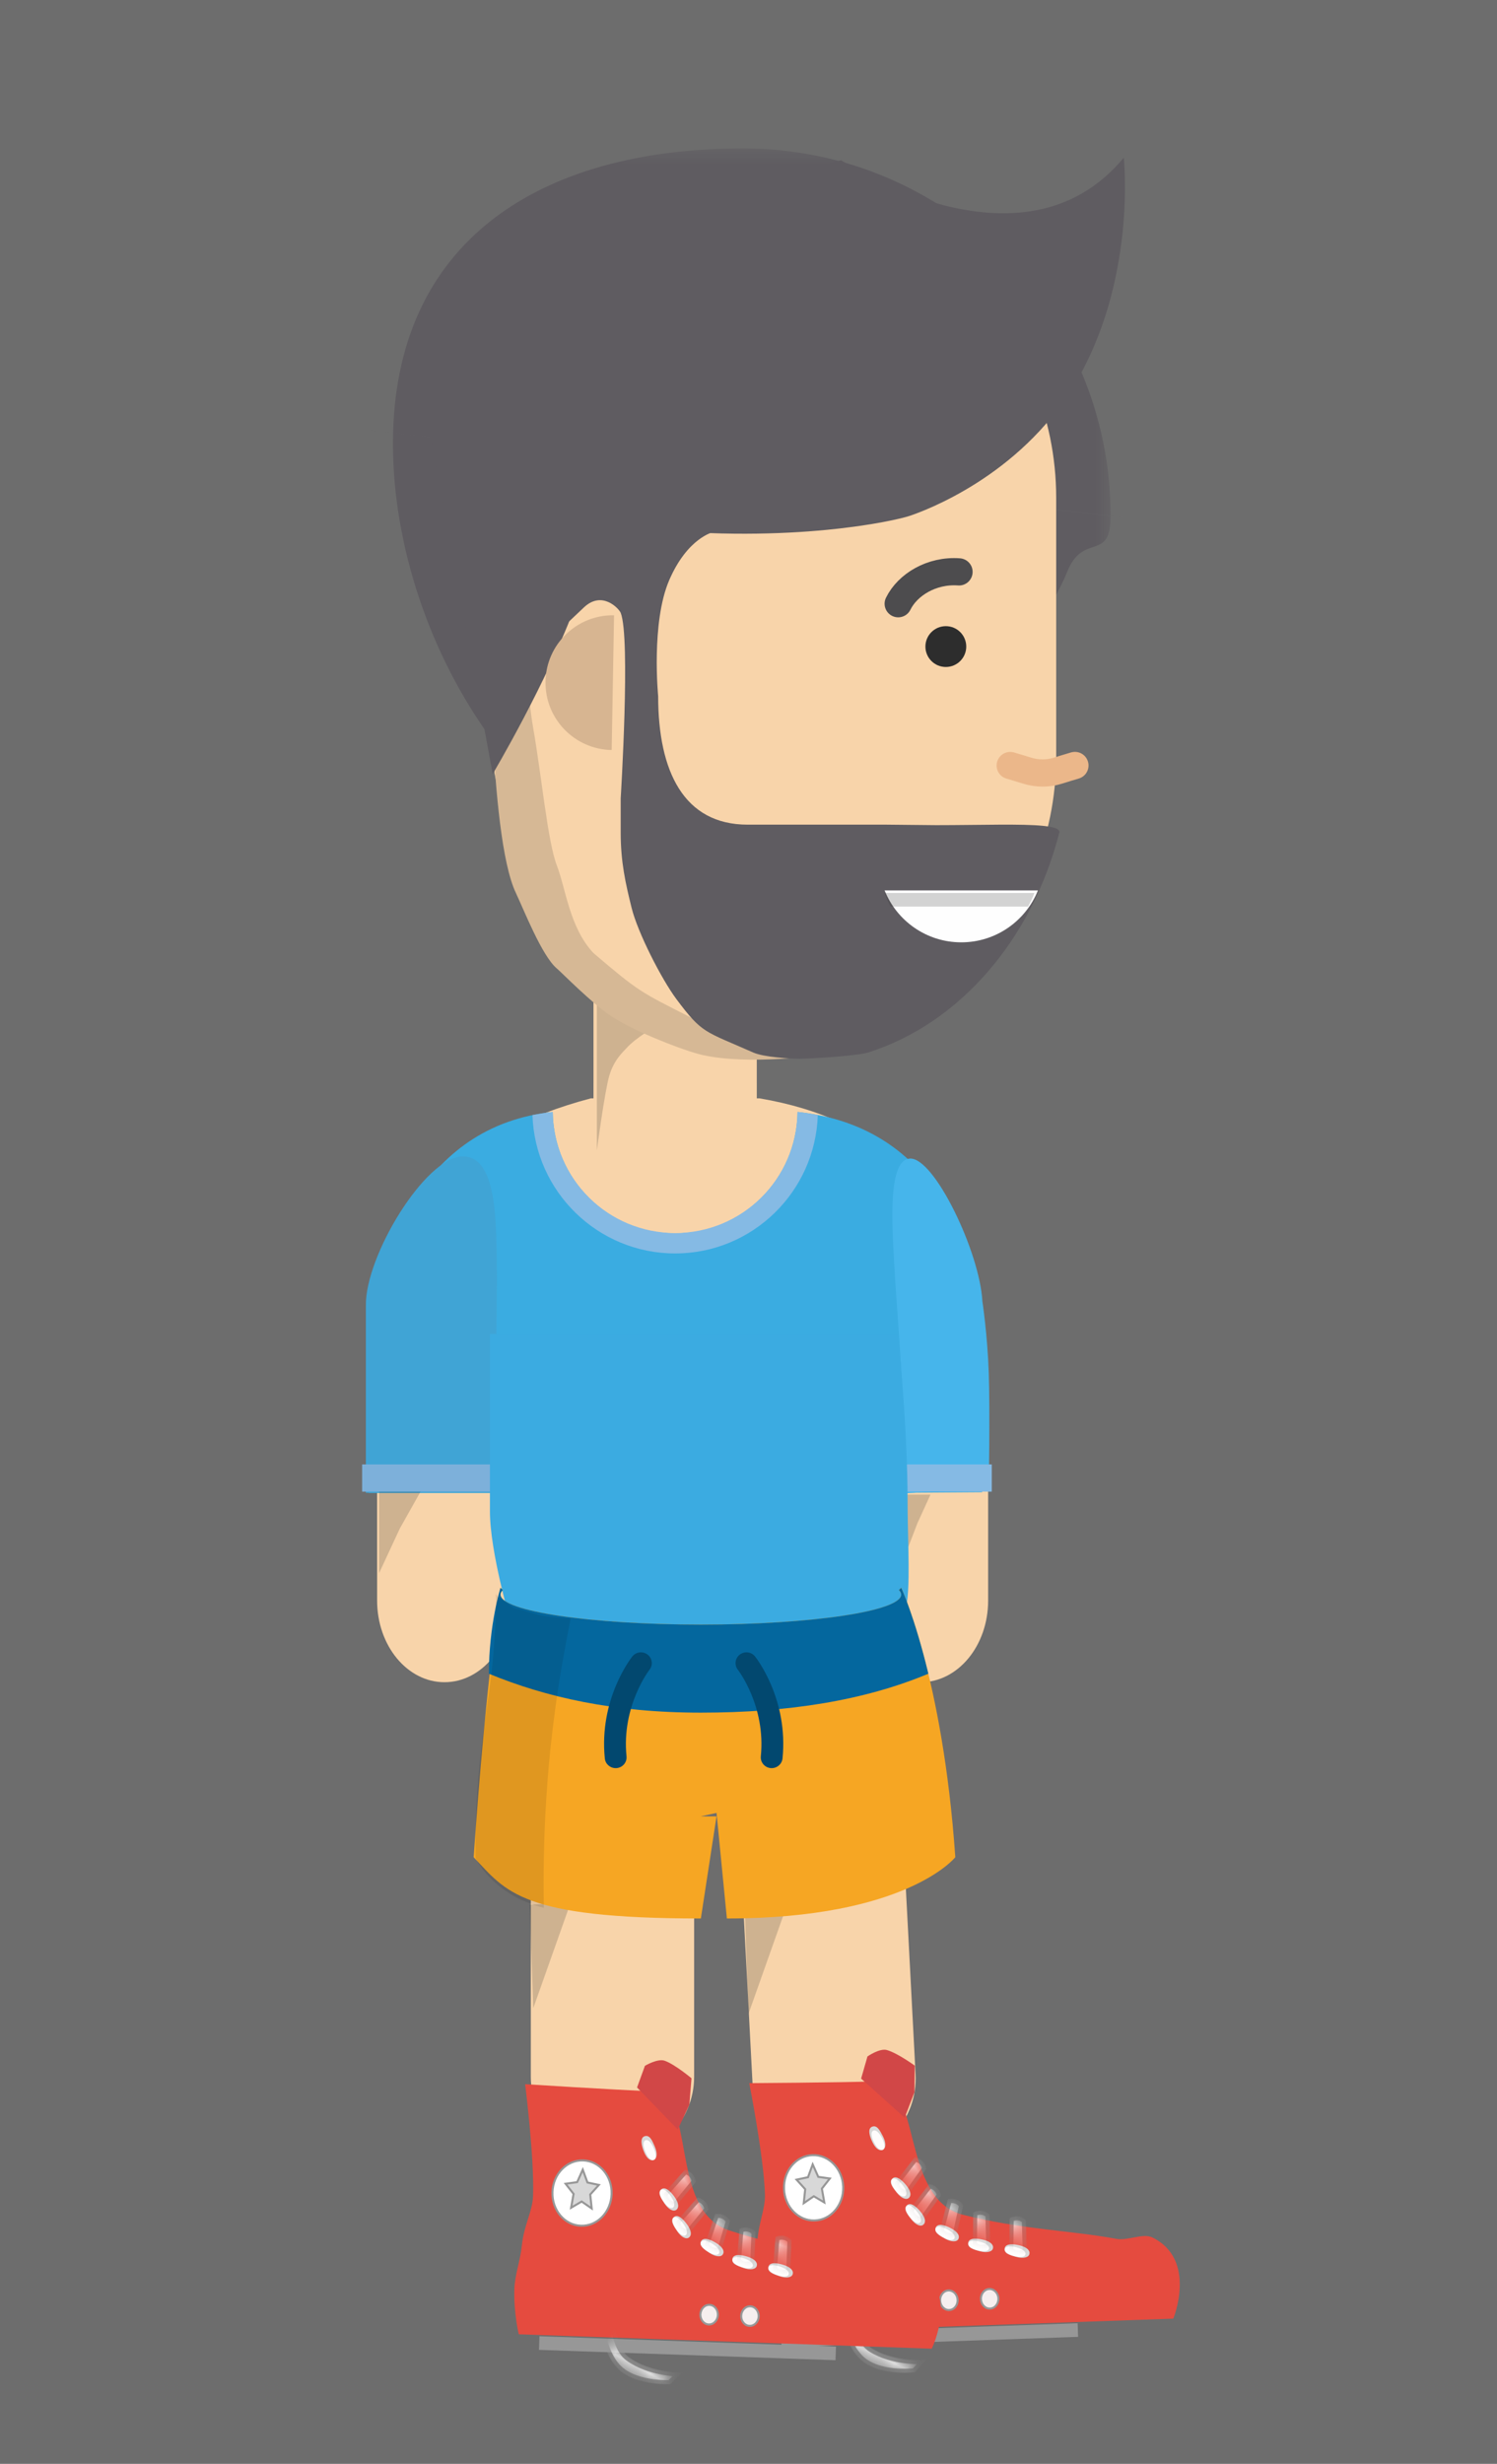 <?xml version="1.0" encoding="UTF-8"?>
<svg width="110px" height="181px" viewBox="0 0 110 181" version="1.1" xmlns="http://www.w3.org/2000/svg" xmlns:xlink="http://www.w3.org/1999/xlink">
    <rect x="0" y="0" width="110" height="181" fill="#333333" stroke="none"/>
    <!-- Generator: Sketch 42 (36781) - http://www.bohemiancoding.com/sketch -->
    <title>WR6</title>
    <desc>Created with Sketch.</desc>
    <defs>
        <rect id="path-1" x="0" y="0" width="110" height="181"></rect>
        <polygon id="path-3" points="54.609 54.391 54.609 0.391 0.609 0.391 0.609 54.391 54.609 54.391"></polygon>
        <path d="M0.214,19.576 C0.214,19.309 0.464,18.51 0.464,18.51 L30.827,18.51 C30.827,18.51 31.093,19.285 31.093,19.576 C31.093,19.995 30.827,20.641 30.827,20.641 L0.464,20.641 C0.464,20.641 0.214,20.02 0.214,19.576 Z" id="path-5"></path>
        <mask id="mask-6" maskContentUnits="userSpaceOnUse" maskUnits="objectBoundingBox" x="0" y="0" width="30.879" height="2.131" fill="white">
            <use xlink:href="#path-5"></use>
        </mask>
        <path d="M0.784,3.265 L0.232,1.112 C0.232,1.112 0.408,0.962 0.666,0.921 C0.925,0.881 1.133,1 1.133,1 L1.768,3.129 C1.768,3.129 1.437,3.339 1.222,3.369 C1.006,3.399 0.784,3.265 0.784,3.265 Z" id="path-7"></path>
        <mask id="mask-8" maskContentUnits="userSpaceOnUse" maskUnits="objectBoundingBox" x="0" y="0" width="1.536" height="2.46" fill="white">
            <use xlink:href="#path-7"></use>
        </mask>
        <path d="M0.784,3.265 L0.232,1.112 C0.232,1.112 0.408,0.962 0.666,0.921 C0.925,0.881 1.133,1 1.133,1 L1.768,3.129 C1.768,3.129 1.437,3.339 1.222,3.369 C1.006,3.399 0.784,3.265 0.784,3.265 Z" id="path-9"></path>
        <mask id="mask-10" maskContentUnits="userSpaceOnUse" maskUnits="objectBoundingBox" x="0" y="0" width="1.536" height="2.46" fill="white">
            <use xlink:href="#path-9"></use>
        </mask>
        <path d="M0.784,3.265 L0.232,1.112 C0.232,1.112 0.408,0.962 0.666,0.921 C0.925,0.881 1.133,1 1.133,1 L1.768,3.129 C1.768,3.129 1.437,3.339 1.222,3.369 C1.006,3.399 0.784,3.265 0.784,3.265 Z" id="path-11"></path>
        <mask id="mask-12" maskContentUnits="userSpaceOnUse" maskUnits="objectBoundingBox" x="0" y="0" width="1.536" height="2.46" fill="white">
            <use xlink:href="#path-11"></use>
        </mask>
        <path d="M0.784,3.265 L0.232,1.112 C0.232,1.112 0.408,0.962 0.666,0.921 C0.925,0.881 1.133,1 1.133,1 L1.768,3.129 C1.768,3.129 1.437,3.339 1.222,3.369 C1.006,3.399 0.784,3.265 0.784,3.265 Z" id="path-13"></path>
        <mask id="mask-14" maskContentUnits="userSpaceOnUse" maskUnits="objectBoundingBox" x="0" y="0" width="1.536" height="2.46" fill="white">
            <use xlink:href="#path-13"></use>
        </mask>
        <path d="M0.784,3.265 L0.232,1.112 C0.232,1.112 0.408,0.962 0.666,0.921 C0.925,0.881 1.133,1 1.133,1 L1.768,3.129 C1.768,3.129 1.437,3.339 1.222,3.369 C1.006,3.399 0.784,3.265 0.784,3.265 Z" id="path-15"></path>
        <mask id="mask-16" maskContentUnits="userSpaceOnUse" maskUnits="objectBoundingBox" x="0" y="0" width="1.536" height="2.46" fill="white">
            <use xlink:href="#path-15"></use>
        </mask>
        <path d="M25.089,15.361 C25.089,15.361 25.835,15.121 26.161,15.121 C26.497,15.121 27.073,15.361 27.073,15.361 C27.073,15.361 27.797,15.638 28.306,16.321 C28.788,16.968 29.056,18.009 29.056,18.481 C29.056,18.825 29.171,19.415 29.056,19.921 C28.907,20.576 28.52,21.121 28.52,21.121 L25.089,21.121 L25.089,15.361 Z" id="path-17"></path>
        <mask id="mask-18" maskContentUnits="userSpaceOnUse" maskUnits="objectBoundingBox" x="0" y="0" width="4.018" height="6" fill="white">
            <use xlink:href="#path-17"></use>
        </mask>
        <path d="M12.57,7.934 C11.989,6.39 10.352,2.89 8.497,2.664 C6.642,2.438 4.756,3.434 4.756,3.434 L4.992,2.664 C4.992,2.664 7.258,1.242 8.974,1.907 C11.01,2.695 12.593,5.697 13.211,7.285 C14.268,9.999 14.679,16.73 14.679,16.73 C14.679,16.73 14.588,16.975 14.307,16.984 C14.026,16.992 13.907,16.758 13.907,16.758 C13.907,16.758 13.609,10.69 12.57,7.934 Z" id="path-19"></path>
        <mask id="mask-20" maskContentUnits="userSpaceOnUse" maskUnits="objectBoundingBox" x="0" y="0" width="9.923" height="15.254" fill="white">
            <use xlink:href="#path-19"></use>
        </mask>
        <path d="M0.214,19.576 C0.214,19.309 0.464,18.51 0.464,18.51 L30.827,18.51 C30.827,18.51 31.093,19.285 31.093,19.576 C31.093,19.995 30.827,20.641 30.827,20.641 L0.464,20.641 C0.464,20.641 0.214,20.02 0.214,19.576 Z" id="path-21"></path>
        <mask id="mask-22" maskContentUnits="userSpaceOnUse" maskUnits="objectBoundingBox" x="0" y="0" width="30.879" height="2.131" fill="white">
            <use xlink:href="#path-21"></use>
        </mask>
        <path d="M0.784,3.265 L0.232,1.112 C0.232,1.112 0.408,0.962 0.666,0.921 C0.925,0.881 1.133,1 1.133,1 L1.768,3.129 C1.768,3.129 1.437,3.339 1.222,3.369 C1.006,3.399 0.784,3.265 0.784,3.265 Z" id="path-23"></path>
        <mask id="mask-24" maskContentUnits="userSpaceOnUse" maskUnits="objectBoundingBox" x="0" y="0" width="1.536" height="2.46" fill="white">
            <use xlink:href="#path-23"></use>
        </mask>
        <path d="M0.784,3.265 L0.232,1.112 C0.232,1.112 0.408,0.962 0.666,0.921 C0.925,0.881 1.133,1 1.133,1 L1.768,3.129 C1.768,3.129 1.437,3.339 1.222,3.369 C1.006,3.399 0.784,3.265 0.784,3.265 Z" id="path-25"></path>
        <mask id="mask-26" maskContentUnits="userSpaceOnUse" maskUnits="objectBoundingBox" x="0" y="0" width="1.536" height="2.46" fill="white">
            <use xlink:href="#path-25"></use>
        </mask>
        <path d="M0.784,3.265 L0.232,1.112 C0.232,1.112 0.408,0.962 0.666,0.921 C0.925,0.881 1.133,1 1.133,1 L1.768,3.129 C1.768,3.129 1.437,3.339 1.222,3.369 C1.006,3.399 0.784,3.265 0.784,3.265 Z" id="path-27"></path>
        <mask id="mask-28" maskContentUnits="userSpaceOnUse" maskUnits="objectBoundingBox" x="0" y="0" width="1.536" height="2.46" fill="white">
            <use xlink:href="#path-27"></use>
        </mask>
        <path d="M0.784,3.265 L0.232,1.112 C0.232,1.112 0.408,0.962 0.666,0.921 C0.925,0.881 1.133,1 1.133,1 L1.768,3.129 C1.768,3.129 1.437,3.339 1.222,3.369 C1.006,3.399 0.784,3.265 0.784,3.265 Z" id="path-29"></path>
        <mask id="mask-30" maskContentUnits="userSpaceOnUse" maskUnits="objectBoundingBox" x="0" y="0" width="1.536" height="2.46" fill="white">
            <use xlink:href="#path-29"></use>
        </mask>
        <path d="M0.784,3.265 L0.232,1.112 C0.232,1.112 0.408,0.962 0.666,0.921 C0.925,0.881 1.133,1 1.133,1 L1.768,3.129 C1.768,3.129 1.437,3.339 1.222,3.369 C1.006,3.399 0.784,3.265 0.784,3.265 Z" id="path-31"></path>
        <mask id="mask-32" maskContentUnits="userSpaceOnUse" maskUnits="objectBoundingBox" x="0" y="0" width="1.536" height="2.46" fill="white">
            <use xlink:href="#path-31"></use>
        </mask>
        <path d="M25.089,15.361 C25.089,15.361 25.835,15.121 26.161,15.121 C26.497,15.121 27.073,15.361 27.073,15.361 C27.073,15.361 27.797,15.638 28.306,16.321 C28.788,16.968 29.056,18.009 29.056,18.481 C29.056,18.825 29.171,19.415 29.056,19.921 C28.907,20.576 28.52,21.121 28.52,21.121 L25.089,21.121 L25.089,15.361 Z" id="path-33"></path>
        <mask id="mask-34" maskContentUnits="userSpaceOnUse" maskUnits="objectBoundingBox" x="0" y="0" width="4.018" height="6" fill="white">
            <use xlink:href="#path-33"></use>
        </mask>
        <path d="M12.57,7.934 C11.989,6.39 10.352,2.89 8.497,2.664 C6.642,2.438 4.756,3.434 4.756,3.434 L4.992,2.664 C4.992,2.664 7.258,1.242 8.974,1.907 C11.01,2.695 12.593,5.697 13.211,7.285 C14.268,9.999 14.679,16.73 14.679,16.73 C14.679,16.73 14.588,16.975 14.307,16.984 C14.026,16.992 13.907,16.758 13.907,16.758 C13.907,16.758 13.609,10.69 12.57,7.934 Z" id="path-35"></path>
        <mask id="mask-36" maskContentUnits="userSpaceOnUse" maskUnits="objectBoundingBox" x="0" y="0" width="9.923" height="15.254" fill="white">
            <use xlink:href="#path-35"></use>
        </mask>
    </defs>
    <g id="Robert" stroke="none" stroke-width="1" fill="none" fill-rule="evenodd">
        <g id="Walk_Right" transform="translate(-550, 0)">
            <g id="WR6" transform="translate(550, 0)">
                <mask id="mask-2" fill="white">
                    <use xlink:href="#path-1"></use>
                </mask>
                <use id="Mask" fill-opacity="0.351" fill="#D8D8D8" xlink:href="#path-1"></use>
                <g mask="url(#mask-2)">
                    <g transform="translate(-19, 10)">
                        <g id="Person-8">
                            <path d="M81.71,107.583 L81.71,93.583 L91.609,93.583 L91.609,107.583 C91.609,110.897 89.393,113.583 86.66,113.583 C83.926,113.583 81.71,110.897 81.71,107.583 Z" id="Fill-10-Copy" fill="#F8D4AA"></path>
                            <path d="M46.71,107.583 L46.71,93.583 L56.609,93.583 L56.609,107.583 C56.609,110.897 54.393,113.583 51.66,113.583 C48.926,113.583 46.71,110.897 46.71,107.583 Z" id="Fill-10-Copy" fill="#F8D4AA"></path>
                            <path d="M62.417,70.689 C52.912,73.197 47.398,78.701 47.398,87.07 L47.398,93.02 C47.398,94.782 47.194,96.21 49.148,96.21 L88.071,96.21 C90.025,96.21 89.061,93.782 89.061,92.02 L89.061,85.702 C89.061,77.333 83.743,72.199 74.802,70.689 L62.417,70.689 Z" id="Fill-1" fill="#F8D4AA"></path>
                            <path d="M91.168,99.625 L91.168,90.595 C91.168,80.743 87.159,72.689 77.604,71.689 C77.546,76.626 73.544,80.613 68.609,80.613 C63.674,80.613 59.672,76.626 59.614,71.689 C50.059,72.689 46.089,81.915 46.089,91.767 L46.089,99.676 L56.609,99.676 L56.609,103.689 L83.609,103.689 L83.609,99.676 L91.168,99.625 Z" id="Fill-3" fill="#3AACE1"></path>
                            <path d="M46.534,90.58 C46.534,90.58 46.74,84.214 46.668,82.904 C46.595,81.593 45.672,74.992 45.672,74.992 L52.544,75.112 L56.433,75.18 L56.193,88.917 C56.193,92.562 51.643,99.764 48.909,99.764 C46.176,99.764 46.534,94.225 46.534,90.58 Z" id="Fill-10-Copy-2" fill="#40A4D5" transform="translate(51.052, 87.378) rotate(179) translate(-51.052, -87.378) "></path>
                            <path d="M84.955,90.472 C84.955,90.472 85.09,84.163 85.043,82.864 C84.995,81.565 84.392,75.024 84.392,75.024 L91.023,75.153 C91.023,75.153 91.413,80.75 91.463,83.56 C91.514,86.369 91.27,88.823 91.27,88.823 C91.27,92.436 88.295,99.573 86.508,99.573 C84.721,99.573 84.955,94.084 84.955,90.472 Z" id="Fill-10-Copy-2" fill="#46B5EB" transform="translate(87.931, 87.298) scale(-1, 1) rotate(183) translate(-87.931, -87.298) "></path>
                            <path d="M68.609,82.083 C74.287,82.083 78.914,77.551 79.092,71.916 C78.601,71.824 78.107,71.742 77.604,71.689 C77.546,76.61 73.544,80.583 68.609,80.583 C63.674,80.583 59.672,76.61 59.614,71.689 C59.111,71.742 58.617,71.824 58.126,71.916 C58.304,77.551 62.931,82.083 68.609,82.083" id="Fill-8" fill="#85BAE4"></path>
                            <path d="M58.005,142.565 L58.005,128.565 L70.005,128.565 L70.005,135.565 L70.005,142.565 C70.005,145.879 67.319,148.565 64.005,148.565 C60.691,148.565 58.005,145.879 58.005,142.565 Z" id="Fill-10-Copy" fill="#F8D4AA"></path>
                            <path d="M74.076,142.695 L74.076,128.695 L86.076,128.695 L86.076,142.695 C86.076,146.009 83.39,148.695 80.076,148.695 C76.762,148.695 74.076,146.009 74.076,142.695 Z" id="Fill-10-Copy" fill="#F8D4AA" transform="translate(80.076, 138.695) rotate(-3) translate(-80.076, -138.695) "></path>
                            <polygon id="Fill-40" fill="#292929" opacity="0.2" transform="translate(75.451, 136.636) scale(-1, 1) rotate(2) translate(-75.451, -136.636) " points="76.951 137.901 76.951 142.986 76.951 130.286 73.951 130.286"></polygon>
                            <polygon id="Fill-40" fill="#292929" opacity="0.2" transform="translate(59.639, 136.215) scale(-1, 1) rotate(2) translate(-59.639, -136.215) " points="61.139 137.48 61.139 142.565 61.139 132.049 61.139 129.865 58.139 129.865"></polygon>
                            <path d="M74.609,69.583 C74.609,69.583 70.13,70.583 68.609,70.583 C67.088,70.583 62.609,69.583 62.609,69.583 L62.609,67.583 C62.609,67.583 67.088,68.583 68.609,68.583 C70.13,68.583 74.609,67.583 74.609,67.583 L74.609,69.583 Z" id="Fill-12" fill="#292929" opacity="0.2"></path>
                            <g id="Group-16" transform="translate(46, 0.512)">
                                <mask id="mask-4" fill="white">
                                    <use xlink:href="#path-3"></use>
                                </mask>
                                <g id="Clip-15"></g>
                                <path d="M61.187,28.161 L54.609,27.391 C54.609,30.87 52.591,28.501 51.393,31.555 C50.195,34.609 39.043,54.391 27.609,54.391 C12.697,54.391 1.874,36.995 1.874,22.083 C1.874,7.171 12.697,0.391 27.609,0.391 C42.521,0.391 54.609,12.479 54.609,27.391 L-18.05,18.978" id="Fill-14" fill="#5F5C61" mask="url(#mask-4)"></path>
                            </g>
                            <path d="M55.334,46.775 L55.334,39.216 C55.334,37.055 52.609,26.583 52.609,26.583 C52.609,14.433 62.459,4.583 74.609,4.583 C86.759,4.583 96.609,14.433 96.609,26.583 L96.609,45.583 C96.609,57.733 86.759,67.299 74.609,67.299 C68.434,67.299 67.79,65.347 62.262,61.824 C56.734,58.301 57.001,55.002 55.334,46.775 Z" id="Fill-21" fill="#F8D4AA"></path>
                            <path d="M68.609,80.583 C65.295,80.583 62.609,77.897 62.609,74.583 L62.609,60.583 L74.609,60.583 L74.609,74.583 C74.609,77.897 71.923,80.583 68.609,80.583 L52.562,68.584" id="Combined-Shape" fill="#F8D4AA"></path>
                            <path d="M97.985,46.236 C97.663,46.329 97.185,46.476 96.742,46.615 C96.003,46.846 95.215,46.846 94.476,46.616 C94.032,46.478 93.552,46.331 93.231,46.239" id="Stroke-23" stroke="#EBB78A" stroke-width="2" stroke-linecap="round"></path>
                            <path d="M49.087,1.583 C49.087,1.583 48.101,10.658 52.754,18.333 C56.795,25 63.71,27.529 64.837,27.903 C65.934,28.267 73.42,29.958 84.419,28.824 C98.217,27.402 101.662,18.693 101.662,18.693 L91.411,7.595 L69.857,1.772 C69.857,1.772 56.611,10.666 49.087,1.583" id="Fill-29" fill="#5F5C61" transform="translate(75.331, 15.397) scale(-1, 1) translate(-75.331, -15.397) "></path>
                            <polygon id="Fill-34" fill="#7DB0DA" points="45.609 99.583 56.609 99.583 56.609 97.583 45.609 97.583"></polygon>
                            <polygon id="Fill-38" fill="#85BAE4" points="83.614 99.583 91.876 99.583 91.876 97.583 83.614 97.583"></polygon>
                            <polygon id="Fill-40" fill="#292929" opacity="0.2" transform="translate(86.491, 101.9) scale(-1, 1) translate(-86.491, -101.9) " points="86.569 101.898 87.374 104 87.374 99.799 85.609 99.799"></polygon>
                            <path d="M48.379,102.291 L46.857,105.567 C46.857,105.567 46.857,103.169 46.857,102.291 C46.857,101.414 46.857,99.583 46.857,99.583 L49.901,99.583 L48.379,102.291 Z" id="Fill-40" fill="#292929" opacity="0.2"></path>
                            <path d="M62.857,74.506 L62.857,66.291 C62.857,65.414 62.857,63.583 62.857,63.583 L67.226,65.38 C67.226,65.38 65.728,66.222 65.042,66.992 C64.803,67.26 64.104,67.862 63.765,69.045 C63.426,70.228 62.857,74.506 62.857,74.506 Z" id="Fill-40" fill="#292929" opacity="0.2"></path>
                            <path d="M55.796,33.897 C55.796,33.897 54.788,50.676 56.602,55.063 C57.111,56.294 58.264,59.776 59.316,60.763 C59.709,61.131 61.735,63.461 63.26,64.571 C64.785,65.681 68.362,67.309 69.688,67.677 C73.088,68.62 78.387,68.133 78.387,68.133 C78.387,68.133 71.591,66.288 68.951,64.869 C65.325,62.782 65.269,62.806 62.067,59.775 C60.408,57.822 60.288,54.956 59.712,53.198 C59.137,51.44 58.926,46.448 58.513,43.073 C57.838,37.555 59.155,30.825 59.155,30.825 L55.796,33.897 Z" id="Path-7" fill="#D6B895" transform="translate(66.952, 49.542) rotate(-3) translate(-66.952, -49.542) "></path>
                            <path d="M87.796,50.62 L84.109,50.583 L73.933,50.583 C69.251,50.583 67.363,46.672 67.362,41.15 C67.362,41.15 66.827,35.732 68.178,32.612 C69.529,29.492 71.415,29.087 71.415,29.087 L64.609,28.057 C64.609,28.057 58.014,31.418 58.014,32.612 C58.014,32.811 56.783,36.756 58.014,37.413 C58.732,37.795 60.594,35.843 61.924,34.606 C63.255,33.369 64.487,34.718 64.609,35.023 C65.343,36.847 64.609,48.647 64.609,48.647 C64.609,49.486 64.609,50.339 64.609,51.169 C64.609,53.323 64.96,54.879 65.412,56.7 C65.863,58.52 67.613,61.942 68.714,63.415 C70.622,65.964 70.758,65.732 74.344,67.32 C75.138,67.672 77.102,67.78 77.762,67.78 C78.422,67.78 81.967,67.582 82.794,67.32 C89.499,65.196 94.821,59.043 96.838,51.169 C96.972,50.643 95.069,50.57 92.427,50.583 C91.026,50.589 89.418,50.62 87.796,50.62 Z" id="Fill-42" fill="#5F5C61"></path>
                            <path d="M95.268,55.414 C94.374,57.649 92.188,59.228 89.634,59.228 C87.079,59.228 84.894,57.649 84,55.414 L95.268,55.414 Z" id="Fill-44" fill="#FEFEFE"></path>
                            <path d="M94.546,56.6 C94.715,56.282 94.887,55.948 95.011,55.6 L84,55.6 C84.124,55.948 84.273,56.282 84.442,56.6 L94.546,56.6 Z" id="Fill-46" fill="#292929" opacity="0.2"></path>
                            <path d="M90,37.5 C90,38.328 89.328,39 88.5,39 C87.672,39 87,38.328 87,37.5 C87,36.672 87.672,36 88.5,36 C89.328,36 90,36.672 90,37.5" id="Fill-54-Copy" fill="#2D2D2D"></path>
                            <path d="M89.468,32.013 C87.458,31.865 85.684,32.959 85,34.352" id="Stroke-60" stroke="#4D4C4E" stroke-width="2" stroke-linecap="round"></path>
                            <path d="M55,88 L85,88 C85,88 85.689,94.972 85.689,100.22 C85.689,102.84 85.861,105.544 85.689,107.332 C85.517,109.121 85,110 85,110 L56.508,109.107 C56.508,109.107 55,104.016 55,101.029 L55,88 Z" id="Rectangle" fill="#3BABE1"></path>
                            <path d="M66.395,27.776 C66.395,27.776 63.474,28.517 61.331,34.339 C59.188,40.16 55.203,46.861 55.203,46.861 L50.484,21.25 L66.395,27.776 Z" id="Path-6" fill="#5F5C61"></path>
                            <path d="M66.508,37.633 C66.508,40.367 64.293,42.583 61.559,42.583 C58.825,42.583 56.609,40.367 56.609,37.633" id="Fill-17" fill="#D7B591" transform="translate(61.559, 40.108) rotate(91) translate(-61.559, -40.108) "></path>
                        </g>
                        <g id="SwimTrunks" transform="translate(51, 104)">
                            <path d="M34.052,2.811 C34.163,2.92 34.221,3.032 34.221,3.146 C34.221,4.364 27.629,5.35 19.499,5.35 C11.368,5.35 4.776,4.364 4.776,3.146 C4.776,3.032 4.834,2.92 4.945,2.811 C4.888,2.756 4.828,2.703 4.776,2.645 C4.776,2.645 3.726,9.18 2.804,22.438 C5.204,24.97 6.26,26.941 19.499,26.941 L20.651,19.436 L19.499,19.436 L20.651,19.186 L21.411,26.941 C34.649,26.941 38.196,22.438 38.196,22.438 C37.274,9.18 34.221,2.645 34.221,2.645 C34.17,2.703 34.109,2.756 34.052,2.811 Z" id="Fill-5" fill="#F6A623"></path>
                            <path d="M36.215,8.959 C35.198,4.74 34.221,2.646 34.221,2.646 C34.17,2.703 34.109,2.756 34.052,2.811 C34.163,2.92 34.221,3.032 34.221,3.146 C34.221,4.363 27.629,5.351 19.499,5.351 C11.368,5.351 4.776,4.363 4.776,3.146 C4.776,3.032 4.834,2.92 4.945,2.811 C4.888,2.756 4.828,2.703 4.776,2.646 C4.776,2.646 3.924,5.351 3.924,8.959 C8.103,10.681 13.081,11.819 19.499,11.819 C25.916,11.819 31.5,10.931 36.215,8.959 Z" id="Fill-10" fill="#04679E"></path>
                            <path d="M7.578,2.946 C7.689,3.055 6.409,4.079 6.371,4.092 C4.672,4.672 4.85,4.847 2.271,5.243 C3.166,8.399 5.356,15.644 6.083,26.241 C9.782,24.958 10.761,22.161 10.761,22.161 C10.338,16.08 9.094,11.989 8.466,8.973 C7.837,5.958 7.625,3.489 7.625,3.489 C7.574,3.546 7.635,2.891 7.578,2.946 Z" id="Fill-18" fill-opacity="0.09" fill="#010201" transform="translate(6.516, 14.592) scale(-1, 1) rotate(5) translate(-6.516, -14.592) "></path>
                            <path d="M12.442,15.182 C12.003,10.842 14.362,7.817 14.463,7.69 C14.736,7.346 15.24,7.286 15.588,7.556 C15.935,7.826 15.996,8.323 15.724,8.667 C15.704,8.694 13.664,11.339 14.036,15.024 C14.081,15.46 13.759,15.848 13.319,15.892 C13.292,15.894 13.265,15.895 13.238,15.895 C12.831,15.895 12.483,15.591 12.442,15.182 Z" id="Fill-14" fill="#02486F"></path>
                            <path d="M24.704,15.895 C24.677,15.895 24.65,15.894 24.623,15.892 C24.183,15.848 23.862,15.46 23.906,15.024 C24.278,11.339 22.239,8.694 22.219,8.667 C21.947,8.322 22.009,7.825 22.357,7.556 C22.705,7.287 23.207,7.346 23.48,7.69 C23.581,7.817 25.94,10.842 25.5,15.182 C25.459,15.591 25.111,15.895 24.704,15.895" id="Fill-16" fill="#02486F"></path>
                        </g>
                        <g id="Shoe_side" transform="translate(89.371, 154.018) rotate(-2) translate(-89.371, -154.018) translate(71.371, 139.518)">
                            <g id="Group" transform="translate(0, -0)">
                                <g id="Shoe" transform="translate(2.81, 2.45)">
                                    <path d="M0,15.652 C-0.008,14.569 0.36,13.548 0.439,12.386 C0.544,10.859 1.135,9.886 1.135,8.711 C1.135,5.897 0.266,0.541 0.266,0.541 C0.266,0.541 6.978,0.734 9.49,0.734 C13.02,0.734 11.014,9.402 15.621,10.752 C19.799,11.977 23.653,12.202 26.805,12.911 C27.669,13.105 28.787,12.536 29.485,12.911 C32.727,14.655 30.803,18.919 30.803,18.919 L0.439,18.919 C0.439,18.919 0.012,17.373 0,15.652 Z" id="Rectangle-1" fill="#E54B3F"></path>
                                    <use id="Rectangle-5" stroke="#979797" mask="url(#mask-6)" stroke-width="0.3" fill="#FFFFFF" xlink:href="#path-5"></use>
                                </g>
                                <g id="shoestring" transform="translate(15.112, 10.578) rotate(54) translate(-15.112, -10.578) translate(13.612, 8.578)">
                                    <path d="M0.287,3.071 C0.246,3.449 0.833,3.569 1.354,3.569 C1.875,3.569 2.147,3.395 2.153,3.137 C2.158,2.88 1.81,2.688 1.289,2.688 C0.768,2.688 0.329,2.693 0.287,3.071 Z" id="Oval-3-Copy-4" fill="#D8D8D8" transform="translate(1.219, 3.188) scale(1, -1) translate(-1.219, -3.188) "></path>
                                    <path d="M0.306,3.339 C0.306,3.523 0.579,3.673 1.1,3.673 C1.622,3.673 1.878,3.523 1.878,3.339 C1.878,3.154 1.622,3.005 1.1,3.005 C0.579,3.005 0.306,3.154 0.306,3.339 Z" id="Oval-3-Copy-2" fill="#FEFCFC"></path>
                                    <use id="Rectangle-9" stroke="#979797" mask="url(#mask-8)" stroke-width="0.3" fill="#FFFFFF" xlink:href="#path-7"></use>
                                </g>
                                <g id="shoestring-copy-7" transform="translate(18.112, 13.578) rotate(31) translate(-18.112, -13.578) translate(16.612, 11.578)">
                                    <path d="M0.287,3.071 C0.246,3.449 0.833,3.569 1.354,3.569 C1.875,3.569 2.147,3.395 2.153,3.137 C2.158,2.88 1.81,2.688 1.289,2.688 C0.768,2.688 0.329,2.693 0.287,3.071 Z" id="Oval-3-Copy-4" fill="#D8D8D8" transform="translate(1.219, 3.188) scale(1, -1) translate(-1.219, -3.188) "></path>
                                    <path d="M0.306,3.339 C0.306,3.523 0.579,3.673 1.1,3.673 C1.622,3.673 1.878,3.523 1.878,3.339 C1.878,3.154 1.622,3.005 1.1,3.005 C0.579,3.005 0.306,3.154 0.306,3.339 Z" id="Oval-3-Copy-2" fill="#FEFCFC"></path>
                                    <use id="Rectangle-9" stroke="#979797" mask="url(#mask-10)" stroke-width="0.3" fill="#FFFFFF" xlink:href="#path-9"></use>
                                </g>
                                <g id="shoestring-copy-6" transform="translate(16.112, 12.578) rotate(54) translate(-16.112, -12.578) translate(14.612, 10.578)">
                                    <path d="M0.287,3.071 C0.246,3.449 0.833,3.569 1.354,3.569 C1.875,3.569 2.147,3.395 2.153,3.137 C2.158,2.88 1.81,2.688 1.289,2.688 C0.768,2.688 0.329,2.693 0.287,3.071 Z" id="Oval-3-Copy-4" fill="#D8D8D8" transform="translate(1.219, 3.188) scale(1, -1) translate(-1.219, -3.188) "></path>
                                    <path d="M0.306,3.339 C0.306,3.523 0.579,3.673 1.1,3.673 C1.622,3.673 1.878,3.523 1.878,3.339 C1.878,3.154 1.622,3.005 1.1,3.005 C0.579,3.005 0.306,3.154 0.306,3.339 Z" id="Oval-3-Copy-2" fill="#FEFCFC"></path>
                                    <use id="Rectangle-9" stroke="#979797" mask="url(#mask-12)" stroke-width="0.3" fill="#FFFFFF" xlink:href="#path-11"></use>
                                </g>
                                <g id="shoestring-copy-8" transform="translate(20.288, 14.375) rotate(17) translate(-20.288, -14.375) translate(18.788, 12.375)">
                                    <path d="M0.287,3.071 C0.246,3.449 0.833,3.569 1.354,3.569 C1.875,3.569 2.147,3.395 2.153,3.137 C2.158,2.88 1.81,2.688 1.289,2.688 C0.768,2.688 0.329,2.693 0.287,3.071 Z" id="Oval-3-Copy-4" fill="#D8D8D8" transform="translate(1.219, 3.188) scale(1, -1) translate(-1.219, -3.188) "></path>
                                    <path d="M0.306,3.339 C0.306,3.523 0.579,3.673 1.1,3.673 C1.622,3.673 1.878,3.523 1.878,3.339 C1.878,3.154 1.622,3.005 1.1,3.005 C0.579,3.005 0.306,3.154 0.306,3.339 Z" id="Oval-3-Copy-2" fill="#FEFCFC"></path>
                                    <use id="Rectangle-9" stroke="#979797" mask="url(#mask-14)" stroke-width="0.3" fill="#FFFFFF" xlink:href="#path-13"></use>
                                </g>
                                <g id="shoestring-copy-9" transform="translate(22.95, 14.885) rotate(17) translate(-22.95, -14.885) translate(21.45, 12.885)">
                                    <path d="M0.287,3.071 C0.246,3.449 0.833,3.569 1.354,3.569 C1.875,3.569 2.147,3.395 2.153,3.137 C2.158,2.88 1.81,2.688 1.289,2.688 C0.768,2.688 0.329,2.693 0.287,3.071 Z" id="Oval-3-Copy-4" fill="#D8D8D8" transform="translate(1.219, 3.188) scale(1, -1) translate(-1.219, -3.188) "></path>
                                    <path d="M0.306,3.339 C0.306,3.523 0.579,3.673 1.1,3.673 C1.622,3.673 1.878,3.523 1.878,3.339 C1.878,3.154 1.622,3.005 1.1,3.005 C0.579,3.005 0.306,3.154 0.306,3.339 Z" id="Oval-3-Copy-2" fill="#FEFCFC"></path>
                                    <use id="Rectangle-9" stroke="#979797" mask="url(#mask-16)" stroke-width="0.3" fill="#FFFFFF" xlink:href="#path-15"></use>
                                </g>
                                <g id="components" transform="translate(5.168, -0)">
                                    <path d="M6.138,1.892 C6.138,1.892 6.824,1.046 7.381,1.046 C8.205,1.046 9.667,1.584 9.667,1.584 L10.182,3.461 L10.007,5.468 L6.138,3.586 L6.138,1.892 Z" id="Rectangle-8" fill="#D14747" transform="translate(8.16, 3.257) rotate(18) translate(-8.16, -3.257) "></path>
                                    <ellipse id="Oval-1" stroke="#979797" stroke-width="0.15" fill="#FFFFFF" cx="2.366" cy="10.84" rx="2.175" ry="2.401"></ellipse>
                                    <polygon id="Star-1" stroke="#979797" stroke-width="0.15" fill="#D8D8D8" points="2.359 11.461 1.603 11.943 1.747 10.922 1.135 10.198 1.981 10.049 2.359 9.12 2.737 10.049 3.582 10.198 2.971 10.922 3.115 11.943"></polygon>
                                    <path d="M0.107,21.961 L20.908,21.961" id="Line" stroke="#979797" stroke-linecap="square"></path>
                                    <ellipse id="Oval-10" stroke="#979797" stroke-width="0.15" fill="#F6EFEF" cx="15.011" cy="19.441" rx="0.643" ry="0.72"></ellipse>
                                    <ellipse id="Oval-10-Copy" stroke="#979797" stroke-width="0.15" fill="#F6EFEF" cx="12.011" cy="19.441" rx="0.643" ry="0.72"></ellipse>
                                    <use id="Rectangle-18" stroke="#979797" mask="url(#mask-18)" stroke-width="0.3" fill="#FFFFFF" xlink:href="#path-17"></use>
                                </g>
                                <g id="top-shoestring" transform="translate(13.047, 16.249) rotate(65) translate(-13.047, -16.249) translate(3.547, 6.749)">
                                    <path d="M0.221,6.339 C0.18,6.717 0.767,6.836 1.289,6.836 C1.81,6.836 2.081,6.662 2.087,6.405 C2.093,6.147 1.744,5.955 1.223,5.955 C0.702,5.955 0.263,5.96 0.221,6.339 Z" id="Oval-3-Copy-4" fill="#D8D8D8"></path>
                                    <path d="M0.515,6.405 C0.515,6.589 0.789,6.739 1.31,6.739 C1.831,6.739 2.087,6.589 2.087,6.405 C2.087,6.22 1.831,6.071 1.31,6.071 C0.789,6.071 0.515,6.22 0.515,6.405 Z" id="Oval-3-Copy-2" fill="#FEFCFC"></path>
                                    <use id="Rectangle-9" stroke="#979797" mask="url(#mask-20)" stroke-width="0.3" fill="#FFFFFF" transform="translate(9.717, 9.357) rotate(142) translate(-9.717, -9.357) " xlink:href="#path-19"></use>
                                </g>
                            </g>
                        </g>
                        <g id="Shoe_side-Copy" transform="translate(72.1, 155.136) rotate(2) translate(-72.1, -155.136) translate(54.1, 140.636)">
                            <g id="Group" transform="translate(0, -0)">
                                <g id="Shoe" transform="translate(2.81, 2.45)">
                                    <path d="M0,15.652 C-0.008,14.569 0.36,13.548 0.439,12.386 C0.544,10.859 1.135,9.886 1.135,8.711 C1.135,5.897 0.266,0.541 0.266,0.541 C0.266,0.541 6.978,0.734 9.49,0.734 C13.02,0.734 11.014,9.402 15.621,10.752 C19.799,11.977 23.653,12.202 26.805,12.911 C27.669,13.105 28.787,12.536 29.485,12.911 C32.727,14.655 30.803,18.919 30.803,18.919 L0.439,18.919 C0.439,18.919 0.012,17.373 0,15.652 Z" id="Rectangle-1" fill="#E54B3F"></path>
                                    <use id="Rectangle-5" stroke="#979797" mask="url(#mask-22)" stroke-width="0.3" fill="#FFFFFF" xlink:href="#path-21"></use>
                                </g>
                                <g id="shoestring" transform="translate(15.112, 10.578) rotate(54) translate(-15.112, -10.578) translate(13.612, 8.578)">
                                    <path d="M0.287,3.071 C0.246,3.449 0.833,3.569 1.354,3.569 C1.875,3.569 2.147,3.395 2.153,3.137 C2.158,2.88 1.81,2.688 1.289,2.688 C0.768,2.688 0.329,2.693 0.287,3.071 Z" id="Oval-3-Copy-4" fill="#D8D8D8" transform="translate(1.219, 3.188) scale(1, -1) translate(-1.219, -3.188) "></path>
                                    <path d="M0.306,3.339 C0.306,3.523 0.579,3.673 1.1,3.673 C1.622,3.673 1.878,3.523 1.878,3.339 C1.878,3.154 1.622,3.005 1.1,3.005 C0.579,3.005 0.306,3.154 0.306,3.339 Z" id="Oval-3-Copy-2" fill="#FEFCFC"></path>
                                    <use id="Rectangle-9" stroke="#979797" mask="url(#mask-24)" stroke-width="0.3" fill="#FFFFFF" xlink:href="#path-23"></use>
                                </g>
                                <g id="shoestring-copy-7" transform="translate(18.112, 13.578) rotate(31) translate(-18.112, -13.578) translate(16.612, 11.578)">
                                    <path d="M0.287,3.071 C0.246,3.449 0.833,3.569 1.354,3.569 C1.875,3.569 2.147,3.395 2.153,3.137 C2.158,2.88 1.81,2.688 1.289,2.688 C0.768,2.688 0.329,2.693 0.287,3.071 Z" id="Oval-3-Copy-4" fill="#D8D8D8" transform="translate(1.219, 3.188) scale(1, -1) translate(-1.219, -3.188) "></path>
                                    <path d="M0.306,3.339 C0.306,3.523 0.579,3.673 1.1,3.673 C1.622,3.673 1.878,3.523 1.878,3.339 C1.878,3.154 1.622,3.005 1.1,3.005 C0.579,3.005 0.306,3.154 0.306,3.339 Z" id="Oval-3-Copy-2" fill="#FEFCFC"></path>
                                    <use id="Rectangle-9" stroke="#979797" mask="url(#mask-26)" stroke-width="0.3" fill="#FFFFFF" xlink:href="#path-25"></use>
                                </g>
                                <g id="shoestring-copy-6" transform="translate(16.112, 12.578) rotate(54) translate(-16.112, -12.578) translate(14.612, 10.578)">
                                    <path d="M0.287,3.071 C0.246,3.449 0.833,3.569 1.354,3.569 C1.875,3.569 2.147,3.395 2.153,3.137 C2.158,2.88 1.81,2.688 1.289,2.688 C0.768,2.688 0.329,2.693 0.287,3.071 Z" id="Oval-3-Copy-4" fill="#D8D8D8" transform="translate(1.219, 3.188) scale(1, -1) translate(-1.219, -3.188) "></path>
                                    <path d="M0.306,3.339 C0.306,3.523 0.579,3.673 1.1,3.673 C1.622,3.673 1.878,3.523 1.878,3.339 C1.878,3.154 1.622,3.005 1.1,3.005 C0.579,3.005 0.306,3.154 0.306,3.339 Z" id="Oval-3-Copy-2" fill="#FEFCFC"></path>
                                    <use id="Rectangle-9" stroke="#979797" mask="url(#mask-28)" stroke-width="0.3" fill="#FFFFFF" xlink:href="#path-27"></use>
                                </g>
                                <g id="shoestring-copy-8" transform="translate(20.288, 14.375) rotate(17) translate(-20.288, -14.375) translate(18.788, 12.375)">
                                    <path d="M0.287,3.071 C0.246,3.449 0.833,3.569 1.354,3.569 C1.875,3.569 2.147,3.395 2.153,3.137 C2.158,2.88 1.81,2.688 1.289,2.688 C0.768,2.688 0.329,2.693 0.287,3.071 Z" id="Oval-3-Copy-4" fill="#D8D8D8" transform="translate(1.219, 3.188) scale(1, -1) translate(-1.219, -3.188) "></path>
                                    <path d="M0.306,3.339 C0.306,3.523 0.579,3.673 1.1,3.673 C1.622,3.673 1.878,3.523 1.878,3.339 C1.878,3.154 1.622,3.005 1.1,3.005 C0.579,3.005 0.306,3.154 0.306,3.339 Z" id="Oval-3-Copy-2" fill="#FEFCFC"></path>
                                    <use id="Rectangle-9" stroke="#979797" mask="url(#mask-30)" stroke-width="0.3" fill="#FFFFFF" xlink:href="#path-29"></use>
                                </g>
                                <g id="shoestring-copy-9" transform="translate(22.95, 14.885) rotate(17) translate(-22.95, -14.885) translate(21.45, 12.885)">
                                    <path d="M0.287,3.071 C0.246,3.449 0.833,3.569 1.354,3.569 C1.875,3.569 2.147,3.395 2.153,3.137 C2.158,2.88 1.81,2.688 1.289,2.688 C0.768,2.688 0.329,2.693 0.287,3.071 Z" id="Oval-3-Copy-4" fill="#D8D8D8" transform="translate(1.219, 3.188) scale(1, -1) translate(-1.219, -3.188) "></path>
                                    <path d="M0.306,3.339 C0.306,3.523 0.579,3.673 1.1,3.673 C1.622,3.673 1.878,3.523 1.878,3.339 C1.878,3.154 1.622,3.005 1.1,3.005 C0.579,3.005 0.306,3.154 0.306,3.339 Z" id="Oval-3-Copy-2" fill="#FEFCFC"></path>
                                    <use id="Rectangle-9" stroke="#979797" mask="url(#mask-32)" stroke-width="0.3" fill="#FFFFFF" xlink:href="#path-31"></use>
                                </g>
                                <g id="components" transform="translate(5.168, -0)">
                                    <path d="M6.138,1.892 C6.138,1.892 6.824,1.046 7.381,1.046 C8.205,1.046 9.667,1.584 9.667,1.584 L10.182,3.461 L10.007,5.468 L6.138,3.586 L6.138,1.892 Z" id="Rectangle-8" fill="#D14747" transform="translate(8.16, 3.257) rotate(18) translate(-8.16, -3.257) "></path>
                                    <ellipse id="Oval-1" stroke="#979797" stroke-width="0.15" fill="#FFFFFF" cx="2.366" cy="10.84" rx="2.175" ry="2.401"></ellipse>
                                    <polygon id="Star-1" stroke="#979797" stroke-width="0.15" fill="#D8D8D8" points="2.359 11.461 1.603 11.943 1.747 10.922 1.135 10.198 1.981 10.049 2.359 9.12 2.737 10.049 3.582 10.198 2.971 10.922 3.115 11.943"></polygon>
                                    <path d="M0.107,21.961 L20.908,21.961" id="Line" stroke="#979797" stroke-linecap="square"></path>
                                    <ellipse id="Oval-10" stroke="#979797" stroke-width="0.15" fill="#F6EFEF" cx="15.011" cy="19.441" rx="0.643" ry="0.72"></ellipse>
                                    <ellipse id="Oval-10-Copy" stroke="#979797" stroke-width="0.15" fill="#F6EFEF" cx="12.011" cy="19.441" rx="0.643" ry="0.72"></ellipse>
                                    <use id="Rectangle-18" stroke="#979797" mask="url(#mask-34)" stroke-width="0.3" fill="#FFFFFF" xlink:href="#path-33"></use>
                                </g>
                                <g id="top-shoestring" transform="translate(13.047, 16.249) rotate(65) translate(-13.047, -16.249) translate(3.547, 6.749)">
                                    <path d="M0.221,6.339 C0.18,6.717 0.767,6.836 1.289,6.836 C1.81,6.836 2.081,6.662 2.087,6.405 C2.093,6.147 1.744,5.955 1.223,5.955 C0.702,5.955 0.263,5.96 0.221,6.339 Z" id="Oval-3-Copy-4" fill="#D8D8D8"></path>
                                    <path d="M0.515,6.405 C0.515,6.589 0.789,6.739 1.31,6.739 C1.831,6.739 2.087,6.589 2.087,6.405 C2.087,6.22 1.831,6.071 1.31,6.071 C0.789,6.071 0.515,6.22 0.515,6.405 Z" id="Oval-3-Copy-2" fill="#FEFCFC"></path>
                                    <use id="Rectangle-9" stroke="#979797" mask="url(#mask-36)" stroke-width="0.3" fill="#FFFFFF" transform="translate(9.717, 9.357) rotate(142) translate(-9.717, -9.357) " xlink:href="#path-35"></use>
                                </g>
                            </g>
                        </g>
                    </g>
                </g>
            </g>
        </g>
    </g>
</svg>